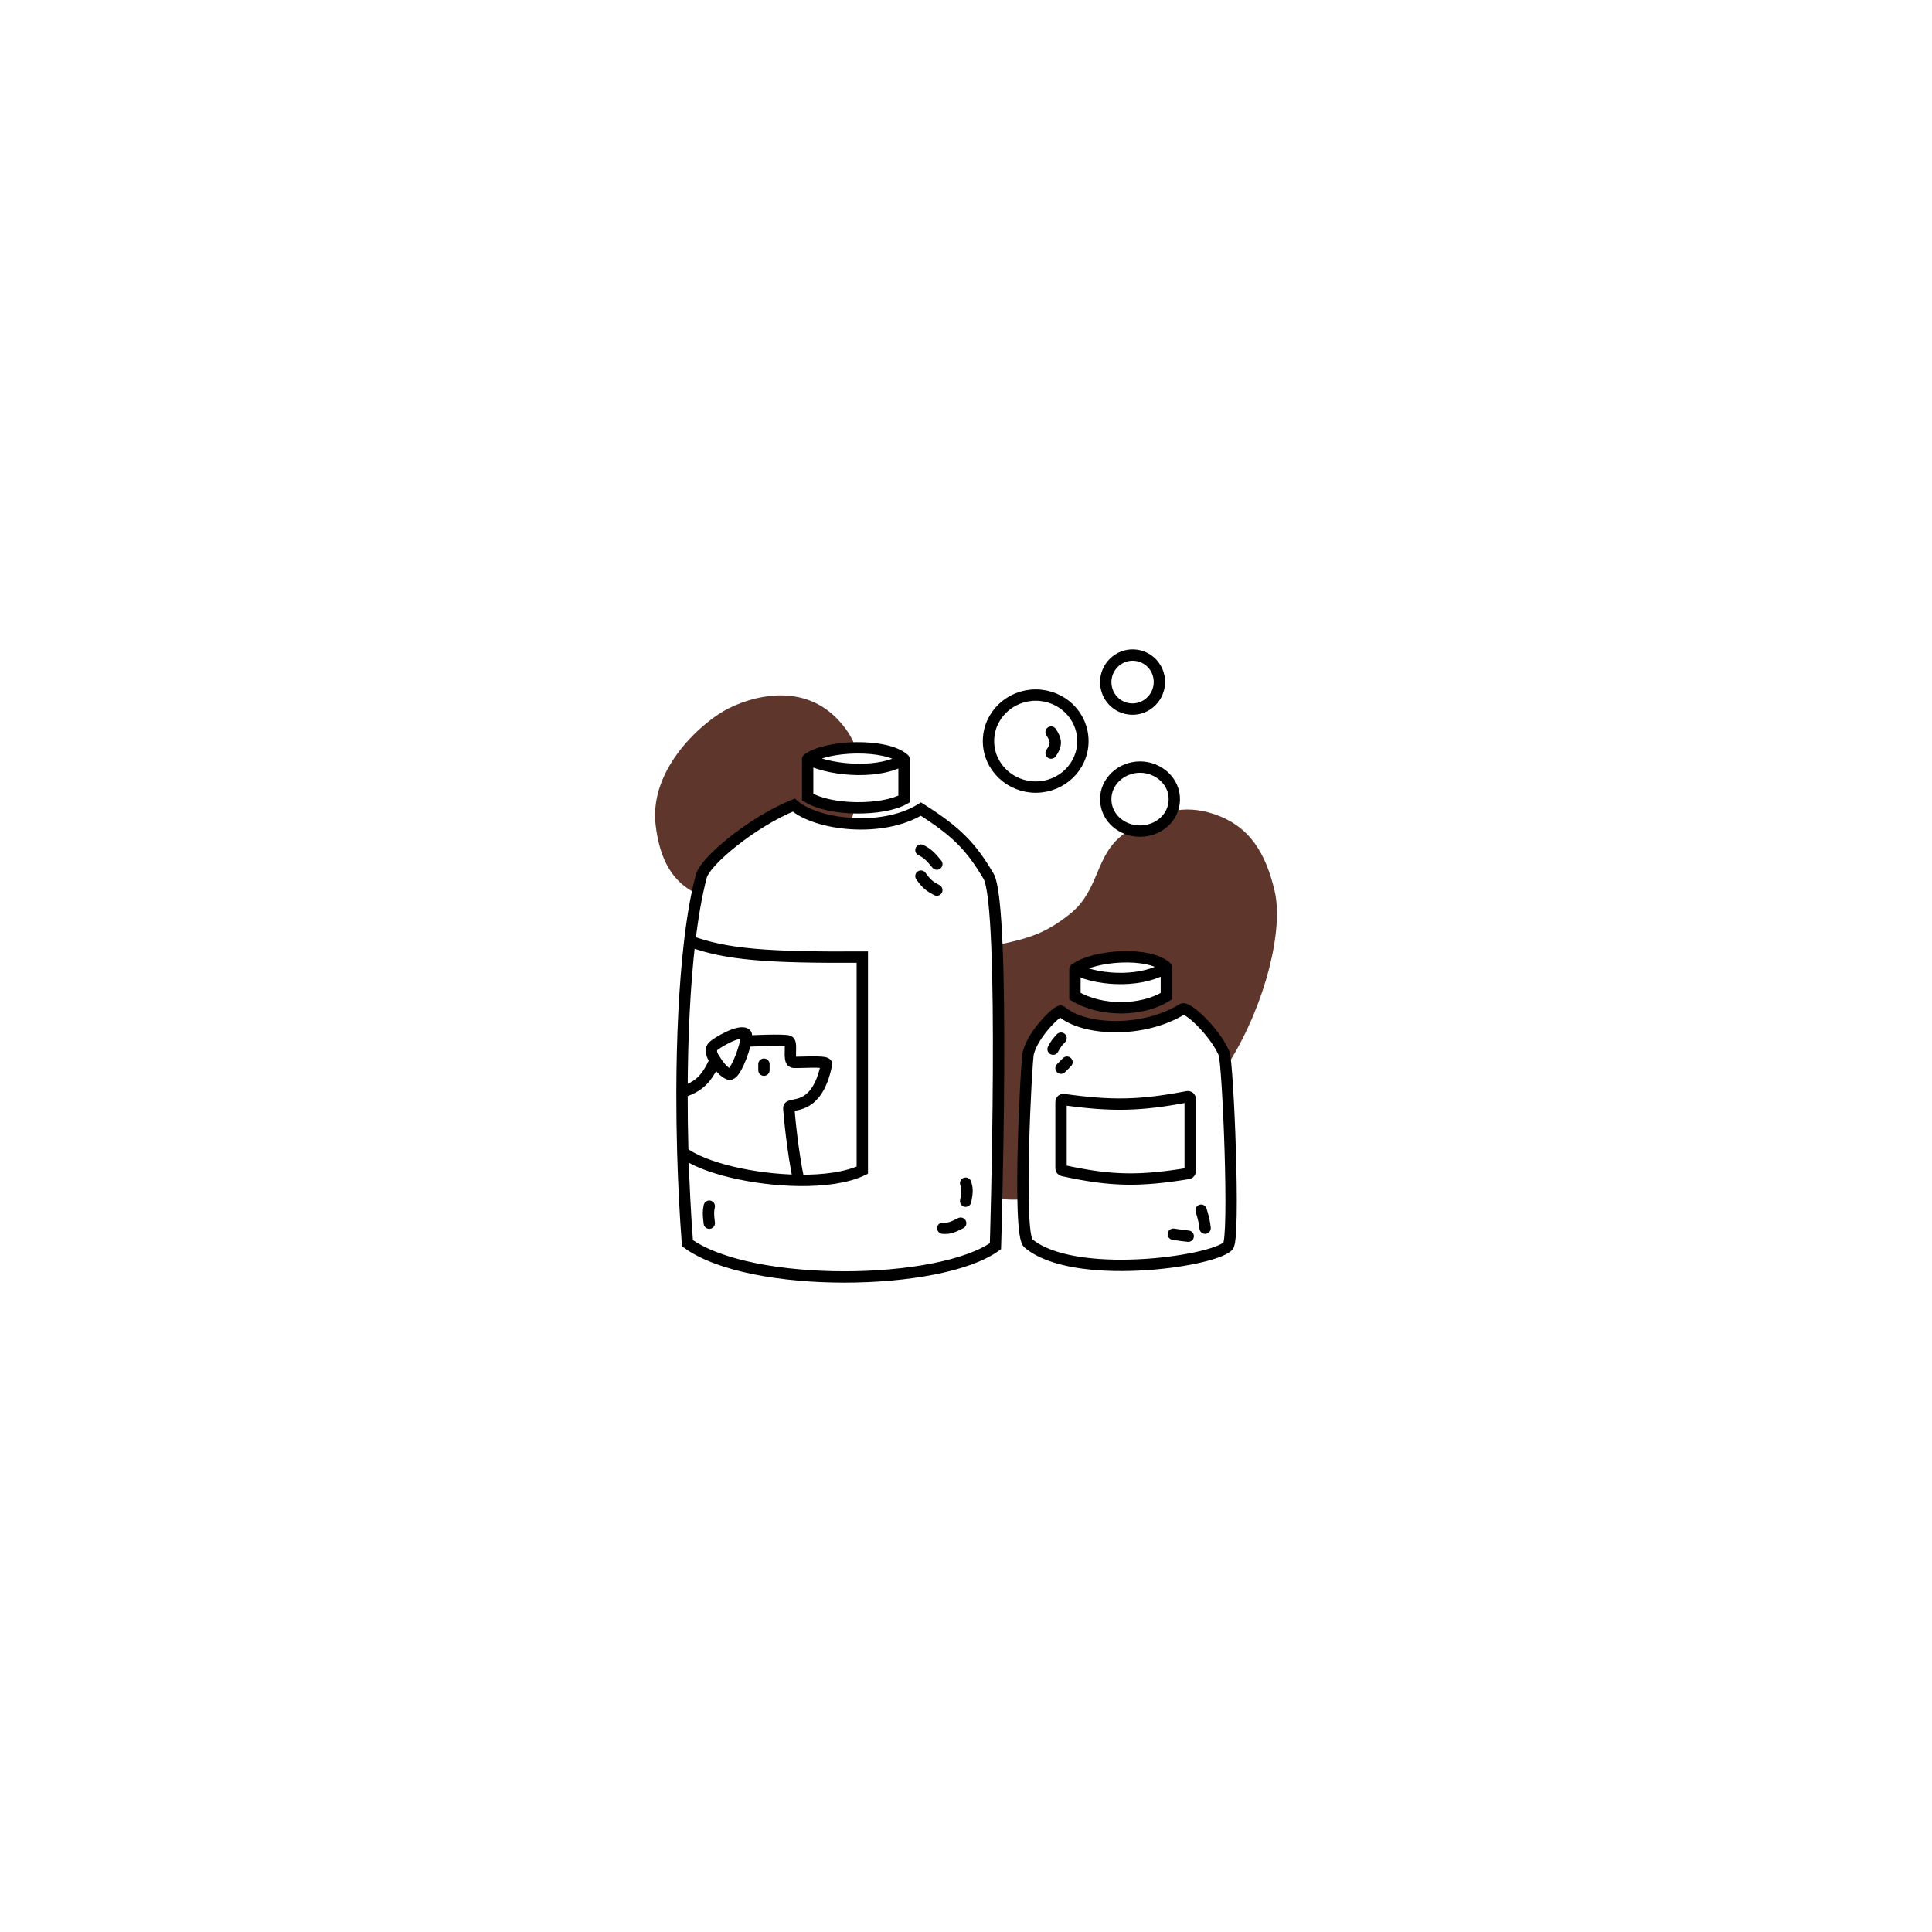 <svg viewBox="-265.6 -265.6 851.20 851.20" fill="none" xmlns="http://www.w3.org/2000/svg"><g id="SVGRepo_bgCarrier" stroke-width="0"><rect x="-265.6" y="-265.6" width="851.20" height="851.20" rx="0" fill="#ffffff" strokewidth="0"></rect></g><g id="SVGRepo_tracerCarrier" stroke-linecap="round" stroke-linejoin="round"></g><g id="SVGRepo_iconCarrier"> <path fill-rule="evenodd" clip-rule="evenodd" d="M173.519 262.503C174.162 234.213 174.985 183.566 173.613 150.765C186.284 148.116 194.815 146.1 206.247 136.703C212.467 131.59 215.143 125.269 217.762 119.085C220.634 112.304 223.435 105.687 230.762 101.008C231.301 100.664 231.837 100.326 232.369 99.995C233.787 100.382 235.28 100.581 236.809 100.568C242.953 100.512 248.455 97.072 250.705 91.804C256.497 90.566 262.504 90.798 269.286 93.076C285.217 98.427 292.12 110.558 295.991 127.008C299.931 143.754 292.124 176.197 276.291 201.924C275.702 202.88 275.117 203.819 274.532 204.743C274.227 201.283 273.928 198.997 273.664 198.398C269.441 188.832 257.466 177.653 255.278 179.009C238.204 189.585 211.938 188.703 201.869 179.89C200.862 179.009 189.637 189.481 187.422 198.398C186.81 200.863 184.697 238.79 185.128 262.798C181.442 263.059 177.619 262.982 173.519 262.503ZM248.273 160.5V173.28C237.767 179.89 219.818 180.331 207.998 173.28V161.381C216.315 155.212 240.393 153.449 248.273 160.5Z" fill="#5f362c"></path> <path fill-rule="evenodd" clip-rule="evenodd" d="M111.414 63.885C102.895 64.021 94.36 65.78 90.236 68.839V85.585C95.124 88.58 103.017 90.12 110.941 90.307C110.63 91.644 110.293 93.007 109.936 94.398C109.69 95.352 109.415 96.299 109.112 97.238C98.646 96.527 89.081 93.463 84.107 89.11C65.487 96.719 45.162 113.788 43.394 120.398C42.739 122.847 42.124 125.475 41.549 128.266C30.748 123.129 25.083 113.286 23.256 97.923C20.255 72.696 44.446 51.832 55.65 46.364C70.098 39.313 89.407 37.09 102.931 50.771C107.176 55.065 109.873 59.384 111.414 63.885Z" fill="#5f362c"></path> <path d="M90.236 68.839C98.554 62.669 124.82 61.788 132.7 68.839M90.236 68.839V85.585C100.305 91.754 123.127 91.749 132.7 86.466V68.839M90.236 68.839C102.056 74.568 123.251 75.258 132.7 68.839M38.293 149.042C39.595 138.018 41.286 128.279 43.394 120.398C45.162 113.788 65.487 96.719 84.107 89.11C94.176 97.924 123.069 101.449 140.143 90.873C155.94 100.869 162.215 107.424 169.911 120.398C177.608 133.373 172.976 283.449 172.976 283.449C148.46 301.076 65.282 302.398 37.265 282.127C36.293 269.189 35.603 255.644 35.222 242.026M38.293 149.042C54.697 155.049 72.566 156.294 114.313 156.093V249.958C107.445 253.258 97.237 254.596 86.296 254.453M38.293 149.042C36.016 168.311 34.927 191.509 34.875 215.585M35.222 242.026C34.974 233.194 34.856 224.331 34.875 215.585M35.222 242.026C44.423 249.114 66.553 254.196 86.296 254.453M140.143 108.941C143.29 110.48 144.677 112.14 147.147 115.11M140.143 120.398C142.588 123.91 144.183 125.028 147.147 126.568M159.842 255.687C160.58 257.82 160.724 259.368 159.842 263.619M149.773 275.517C153.102 275.804 154.695 274.721 157.653 273.314M46.896 265.822C46.394 267.973 46.432 269.535 46.896 273.314M34.875 215.585C42.508 213.021 45.664 209.868 49.523 201.483M49.523 201.483C49.523 201.483 52.432 206.599 55.651 207.653C57.997 208.421 61.883 198.401 62.986 193.11M49.523 201.483C49.523 201.483 46.353 197.623 48.647 195.314C49.96 193.992 60.467 187.574 63.094 190.026C63.401 190.313 63.324 191.49 62.986 193.11M62.986 193.11C62.986 193.11 80.167 192.229 81.918 193.11C83.669 193.992 81.48 201.483 83.669 202.365C84.709 202.783 98.897 201.517 98.553 203.246C94.176 225.28 81.712 219.551 81.918 222.636C82.124 225.72 83.639 242.056 86.296 254.453M70.974 203.246V205.89M207.998 161.381C216.315 155.212 240.393 153.449 248.273 160.5M207.998 161.381V173.28C219.818 180.331 237.766 179.89 248.273 173.28V160.5M207.998 161.381C219.818 167.11 238.824 166.92 248.273 160.5M201.869 191.788C200.234 193.527 199.402 194.55 198.367 196.636M204.495 202.365L201.869 205.009M263.595 267.585C264.797 271.538 265.068 273.091 265.346 275.517M251.337 278.161C254.197 278.61 255.581 278.784 257.904 279.042M197.491 56.94C199.895 60.554 200.003 62.581 197.491 66.195M201.869 179.89C211.938 188.703 238.204 189.585 255.277 179.009C257.466 177.653 269.441 188.832 273.664 198.398C275.415 202.365 278.671 280.364 275.415 283.449C267.973 290.5 207.122 298.873 187.422 282.127C182.598 278.027 186.547 201.924 187.422 198.398C189.637 189.481 200.862 179.009 201.869 179.89ZM190.924 40.636C179.559 40.515 169.911 49.465 169.911 60.907C169.911 72.348 179.559 81.298 190.924 81.178C202.167 81.059 211.5 72.225 211.5 60.907C211.5 49.589 202.167 40.755 190.924 40.636ZM233.826 23.008C227.181 22.76 221.569 28.212 221.569 34.906C221.569 41.357 226.547 46.566 232.951 46.805C239.596 47.053 245.208 41.6 245.209 34.906C245.209 28.456 240.23 23.247 233.826 23.008ZM236.809 72.364C228.608 72.29 221.313 78.656 221.569 86.906C221.817 94.925 228.84 100.64 236.809 100.568C244.698 100.496 251.529 94.845 251.775 86.906C252.029 78.733 244.932 72.438 236.809 72.364ZM258.78 218.561V250.432C258.78 250.921 258.419 251.34 257.936 251.419C236.267 254.955 223.867 254.773 202.659 250.132C202.201 250.032 201.869 249.624 201.869 249.155V219.822C201.869 219.213 202.414 218.747 203.017 218.831C224.358 221.795 236.723 221.563 257.581 217.579C258.199 217.461 258.78 217.932 258.78 218.561Z" stroke="#000000" stroke-width="5" stroke-linecap="round"></path> </g></svg>